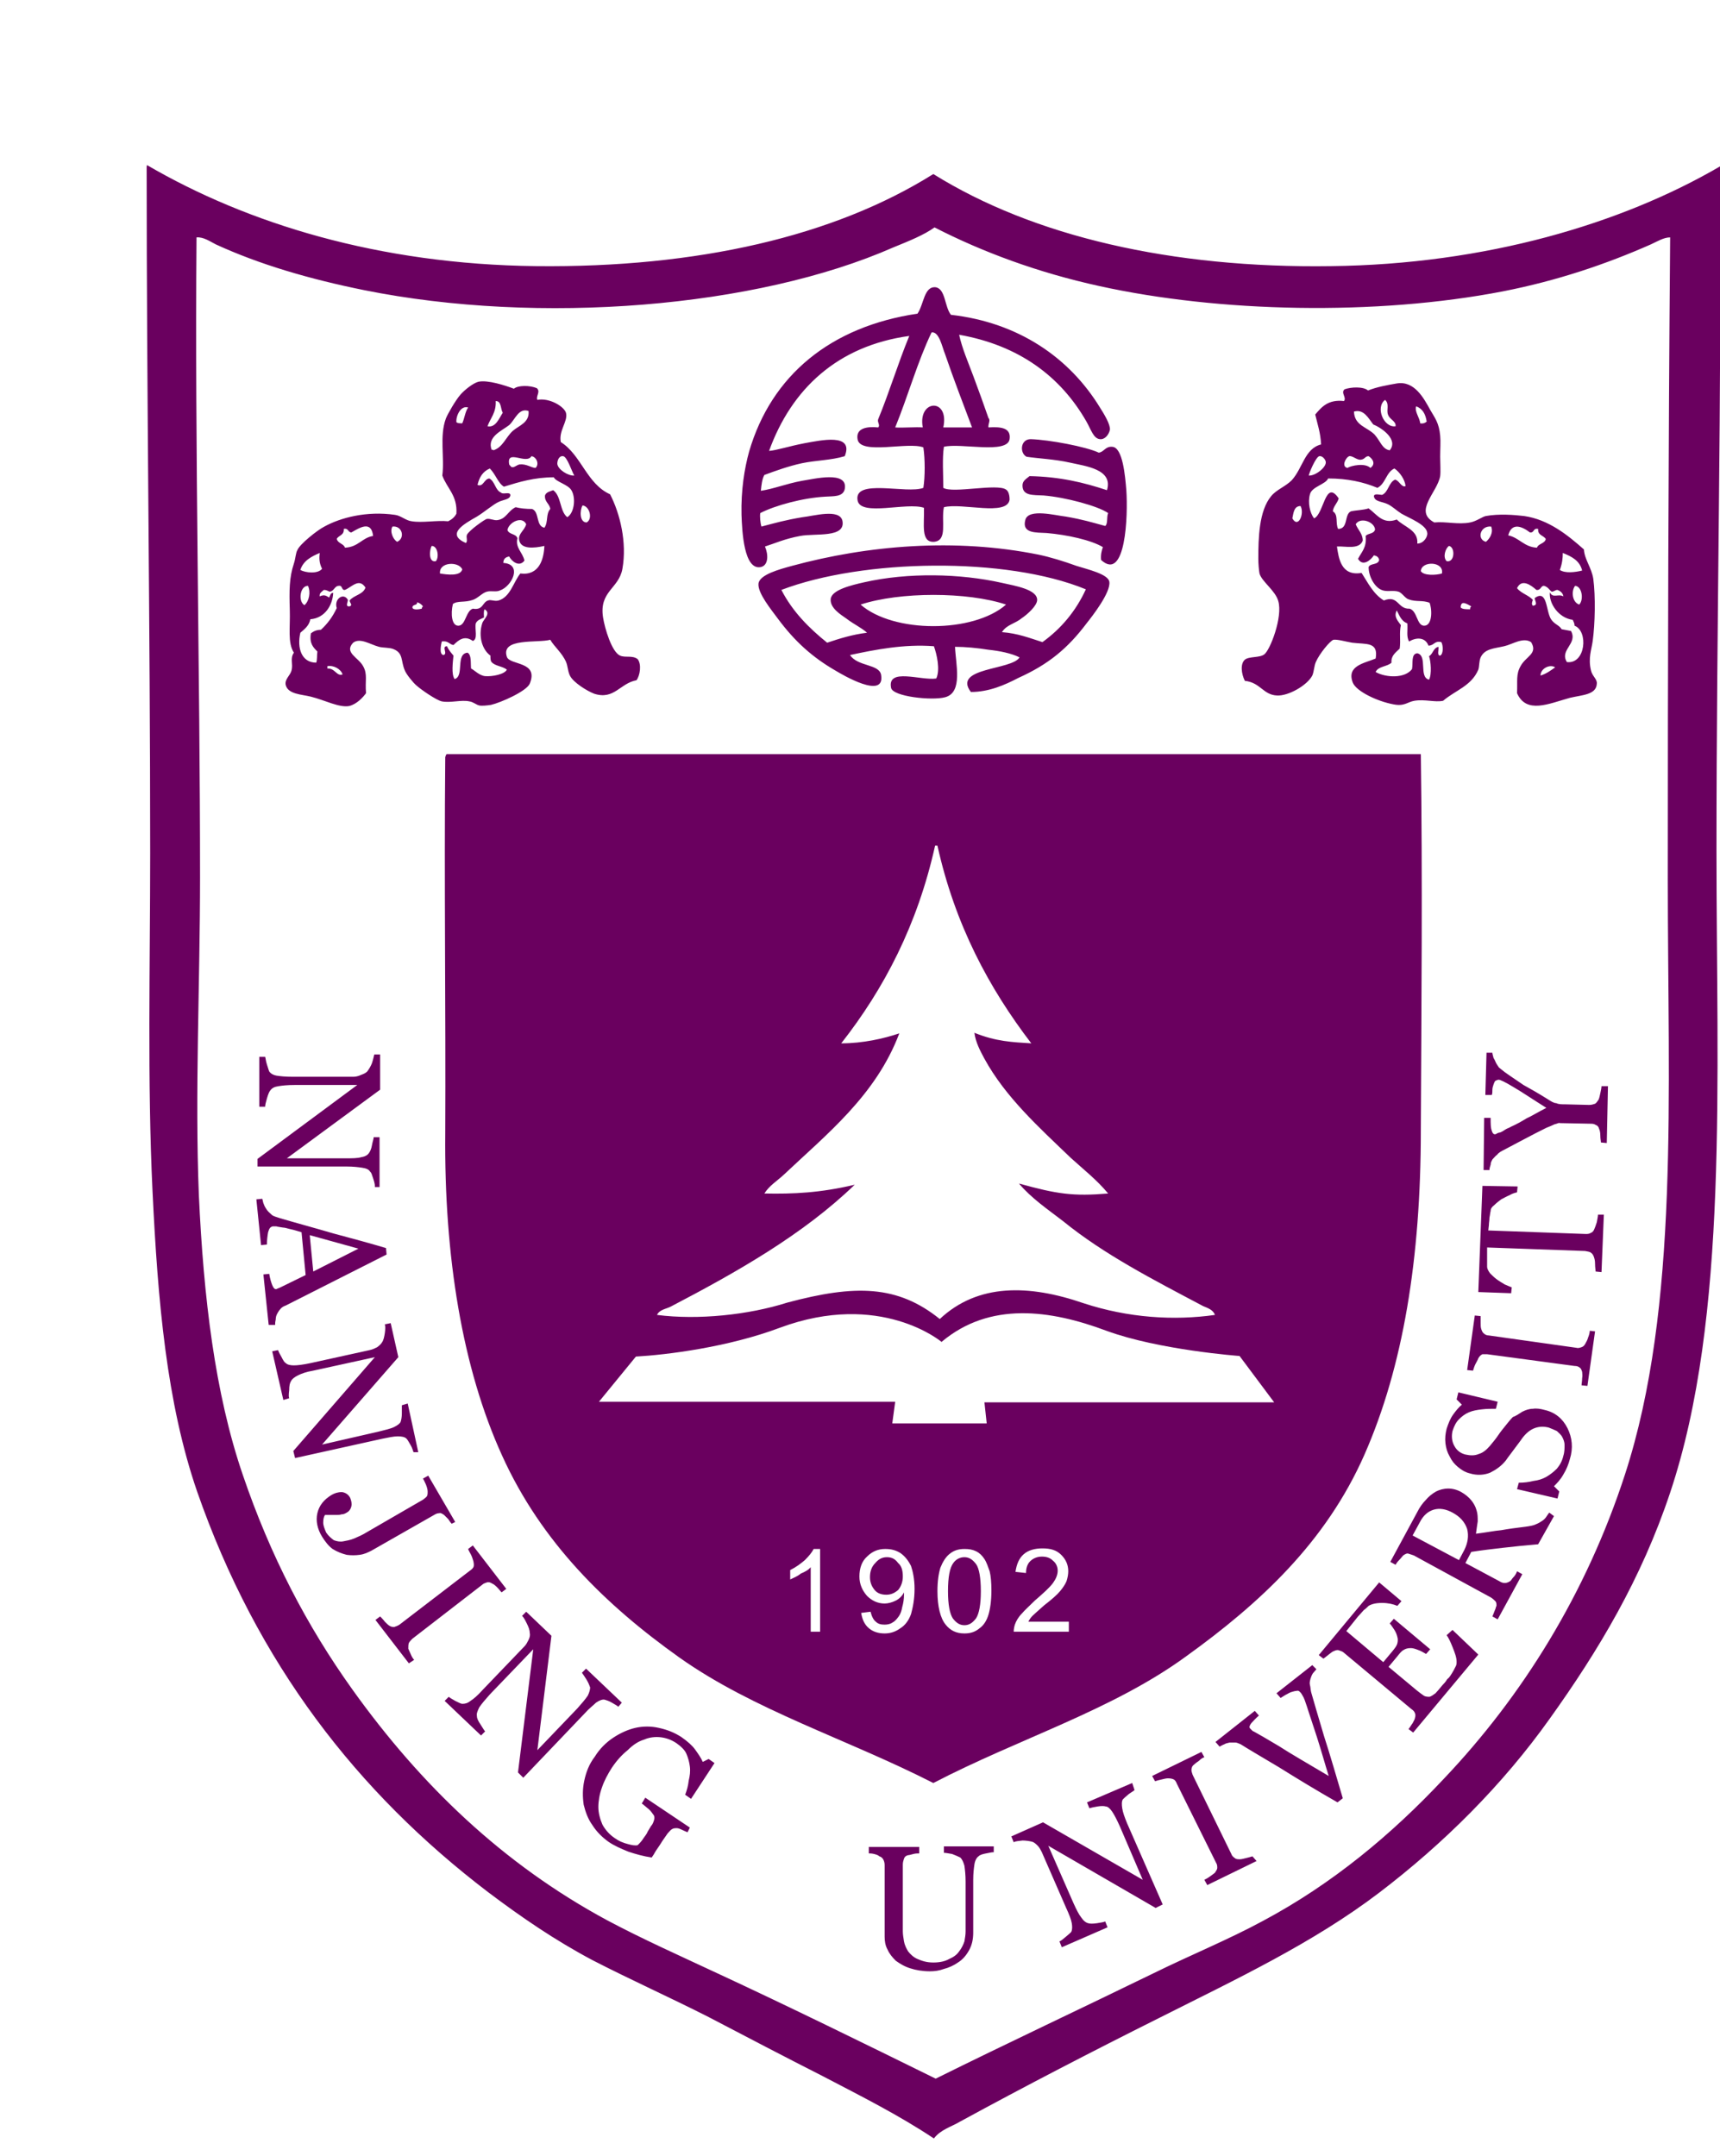 <svg xmlns="http://www.w3.org/2000/svg" version="1" x="0" y="0" width="268.2" height="336.2" viewBox="-25 -25 293.2 361.2" enable-background="new 0 0 268.223 336.246" xml:space="preserve"><path fill-rule="evenodd" clip-rule="evenodd" fill="#6A005F" d="M0.1 0C17.1 9.9 39.5 16.9 66.4 17.2c27.5 0.3 50.8-5.1 67.7-15.7 17 10.6 40.6 16.1 67.8 15.7 26.3-0.3 49.5-7.2 66.3-17 0.3 39.5-0.6 77.2-0.6 116.6 0 39.1 2.1 79.6-7.9 109.5 -4.9 14.7-12.2 26.9-20.5 38.5 -8.1 11.4-18.2 21.4-29.1 29.7 -11.3 8.6-24.3 14.7-37.6 21.4 -11.4 5.7-22.8 11.6-33.8 17.6 -1.5 0.9-3.4 1.4-4.5 2.9 -6-4-12.4-7.2-18.9-10.6 -6.5-3.3-13-6.7-19.5-10.1 -6.7-3.4-13.4-6.4-19.8-9.7 -6.4-3.4-12.1-7.3-17.8-11.6 -22.3-17-39.4-39-49.6-68.3 -5.2-15.1-6.7-32.4-7.6-51.2C0.1 156.2 0.6 136.5 0.6 117.3c0-39.1-0.6-77.5-0.6-116.9C0 0.2 0 0 0.1 0zM127.3 14c-23.4 10.3-60.3 13.3-90.2 7.3 -9.4-1.9-17.9-4.4-25.3-7.8 -1-0.5-2.1-1.3-3.3-1.2 -0.3 36.4 0.6 74.1 0.6 109.1 0 18.2-0.9 36.8-0.2 54.2 0.8 17.3 2.7 33.7 7.5 47.7 4.7 13.8 10.9 25.7 18.7 36.6 11.6 16.2 25.6 29.7 43.4 39.3 6 3.2 12.3 6 18.7 9 12.5 5.8 24.9 11.9 37.3 18 12.3-6.1 24.9-12 37.2-18 6.3-3.1 12.7-5.7 18.6-8.9 11.8-6.3 21.9-14.7 30.8-24.2 13.4-14.1 24.3-31.6 30.9-51.9 9.3-28.6 7.3-64.8 7.3-101.4 0-36.9 0.1-73.2 0.4-109.5 -1.1 0-2.2 0.7-3.3 1.2 -7.7 3.4-16 6.2-25.2 8 -21.7 4.2-48.4 3.6-68.8-0.9 -10.5-2.3-19.9-5.8-28.1-10C132.5 11.9 130 12.9 127.3 14zM137.1 25.5c11.5 1.3 20.2 7.3 25.4 15.8 0.7 1.1 1.8 2.9 1.7 3.8 -0.2 0.9-0.9 1.7-1.7 1.6 -1.1-0.1-1.5-1.6-2.3-3 -4.4-7.7-11.5-13-21.7-14.8 0.5 2.3 1.5 4.6 2.4 7 0.9 2.4 1.8 4.9 2.6 7.2 0.4 0.4-0.1 1 0 1.6 1.8-0.1 3.9-0.1 3.6 2 -0.4 2.6-8.3 0.6-11.2 1.3 -0.3 2-0.1 4.7-0.1 7 1.6 1 9.2-0.8 10.7 0.3 0.5 0.3 0.6 1.2 0.6 1.7 -0.4 2.9-8.1 0.5-11.2 1.3 -0.5 2.4 0.7 5.7-1.7 5.9 -2.3 0.1-1.6-3-1.7-5.8 -2.9-1-10.7 1.5-11.3-1.2 -0.8-3.9 8.4-1.1 11.2-2.2 0.3-1.9 0.3-4.9 0-6.9 -2.6-1-10.6 1.3-11.2-1.3 -0.4-2 1.6-2.3 3.5-2.1 0.4-0.4-0.2-0.9 0-1.4 1.9-4.6 3.4-9.6 5.3-14.2 -12.3 1.7-20.1 9.1-23.9 19.6 1.3-0.1 3.4-0.8 6-1.3 2.8-0.5 8.5-1.8 6.9 2.2 -2.3 0.7-4.9 0.7-7.3 1.2 -2.3 0.5-4.5 1.3-6.4 2 -0.4 0.7-0.5 1.7-0.6 2.7 2.1-0.3 4.3-1.2 7-1.7 2-0.3 7.9-1.8 7.3 1.4 -0.3 1.4-2 1.2-3.3 1.3 -3.8 0.2-8.6 1.5-11.1 2.8 -0.1 0.5 0 1.7 0.2 2.3 2.3-0.6 4-1.1 7-1.6 1.9-0.2 6.3-1.5 6.8 0.6 0.6 3-4.6 2.1-7.2 2.6 -2.7 0.5-4.4 1.3-6 1.8 0.6 1.4 0.6 3.2-0.7 3.5 -2.9 0.6-3.2-6.1-3.3-8.9 -0.1-4.2 0.5-7.9 1.3-10.8 3.8-13 13.9-21.3 28.7-23.5 1.1-1.6 1.1-4.7 3.1-4.5C136.2 21.1 136 24.1 137.1 25.5zM136.1 32.2c-0.5-1.2-1-3.9-2.3-3.7 -2.4 5-4 10.8-6.2 16.2 1.2 0.1 3.5-0.1 4.7 0 -0.9-4.8 4.6-5.1 3.5 0 1.2 0 3.6 0 4.9 0C139.3 41 137.5 36.3 136.1 32.2zM66.5 38c0.7 0.6-0.2 1.4 0.1 2 2.1-0.4 4.7 1.2 4.9 2.3 0.3 1.4-1.3 3-0.9 4.9 3.5 2.2 4.4 7.1 8.4 8.9 1.7 3.3 2.9 8.2 2.1 12.7 -0.6 3.4-4 3.8-3.3 8.3 0.3 1.9 1.5 5.9 2.9 6.5 0.9 0.4 2.1-0.1 3 0.6 0.7 0.9 0.4 2.8-0.2 3.6 -2.8 0.5-3.8 3.4-7.2 2.3 -1.3-0.5-3.5-1.9-4.1-3 -0.4-0.7-0.4-1.7-0.7-2.4 -0.7-1.6-2-2.6-2.7-3.8 -2.1 0.6-8.5-0.4-7.4 2.9 0.5 1.5 5.5 0.7 3.9 4.6 -0.6 1.3-4.9 3.2-6.6 3.6 -0.6 0.1-1.6 0.2-2 0.1 -0.5-0.1-1-0.6-1.7-0.7 -1.4-0.3-3.2 0.3-4.7 0 -0.9-0.2-3.4-1.9-4.3-2.7 -0.6-0.5-1.8-2-2-2.6 -0.7-1.6-0.2-2.9-1.9-3.6 -0.7-0.3-1.7-0.2-2.5-0.4 -1.5-0.4-3.2-1.6-4.4-0.7 -1.6 1.7 0.9 2.5 1.7 4 0.8 1.4 0.3 2.5 0.5 4.6 -0.5 0.7-1.6 1.9-2.9 2.2 -1.7 0.3-4.1-1-6.5-1.6 -1.6-0.4-3.9-0.4-4.3-2 -0.2-1 0.8-1.6 1-2.5 0.3-1.1-0.3-2 0.4-3 -1.1-1.7-0.6-4.3-0.7-7.3 -0.1-3.3-0.1-5.5 0.7-7.9 0.3-0.9 0.3-1.8 0.6-2.3 0.4-1 3.4-3.4 4.6-4 2.7-1.5 7.2-2.7 12-2 1 0.1 1.9 1 2.9 1.1 1.8 0.3 4.3-0.2 6.2 0 0.6-0.3 1.1-0.7 1.4-1.3 0.2-3.1-1.6-4.3-2.4-6.5 0.4-3.1-0.5-6.7 0.6-9.7 0.3-0.8 1.7-3.2 2.5-4.1 0.7-0.8 2.2-2 3.1-2.2 1.6-0.3 4.4 0.6 6 1.2C63.3 37.5 65.3 37.5 66.5 38zM58.1 44.5c1.4 0.3 2-1.4 2.6-2.3 -0.4-0.7-0.2-2-1.2-2C59.6 42.2 58.6 43.1 58.1 44.5zM52.8 43.8c0.2 0.2 0.6 0.2 1 0.2 0.4-0.9 0.5-2 1-2.7C53.5 40.9 52.7 42.8 52.8 43.8zM61.8 44.3C60.5 45.3 58 46.3 58.8 48.5c0.1 0 0.3 0 0.3 0.1 1.6-0.5 2.1-2.2 3.3-3.3 1-0.9 2.9-1.4 2.7-3.4C63.4 41.3 62.8 43.4 61.8 44.3zM61.8 51c0 0.1 0.3 0.3 0.3 0.4 0.5 0.3 0.9-0.3 1.5-0.4 1.2-0.1 2 0.6 2.7 0.6 0.7-0.7 0.1-1.9-0.7-2C64.7 51.1 61.3 48.3 61.8 51zM71 49.6c-0.7-0.1-1 0.7-1 1.3 0.1 1 1.9 2.1 2.9 2C72.5 52.3 71.7 49.7 71 49.6zM58.5 51.7c-1.2 0.5-1.8 1.5-2.1 2.8 1 0.4 1.1-1 2-1.1 1 0.5 1 2 2 2.4 0.3 0.4 1.5-0.2 1.6 0.4 0 0.8-1.2 0.8-2 1.2 -0.9 0.4-2.4 1.7-3.7 2.5 -2.3 1.3-5.3 3-1.9 4.5 0.4-0.3 0-1 0.2-1.4 0.3-0.7 3.1-2.7 3.4-2.7 0.6-0.1 1.2 0.3 1.8 0.2 1.5-0.2 1.8-1.6 3.1-2.2 0.8 0.2 1.7 0.3 2.8 0.3 1.3 0.5 0.6 2.9 2.1 3.2 0.7-1 0.2-2.3 1-3.2 -0.1-0.9-1-1.2-0.9-2.3 0.2-0.6 0.9-0.7 1.4-0.9 1.4 1 1.1 3.6 2.4 4.6 1.2-0.7 1.5-3.3 0.7-4.6 -0.6-1-2.6-1.4-3-2.2 -3.3 0-5.9 0.8-8.5 1.6C59.9 54.2 59.5 52.7 58.5 51.7zM75 60.9c1.1-0.6 0.5-2.8-0.7-2.9C73.8 58.9 73.8 60.9 75 60.9zM61.5 62.2c0.3 0.8 1.5 0.6 1.7 1.4 -0.4 1.6 0.9 2.4 1.2 3.8 -0.9 1.2-2.2 0.1-2.6-0.7 -0.6 0.1-1 0.4-1 1.1 3.3 0.2 1.5 4-0.6 4.7 -0.6 0.3-1.5 0-2.2 0.2 -0.8 0.2-1.5 1.1-2.4 1.4 -1.4 0.5-2.6 0.1-3.4 0.7 -0.4 1.7-0.2 3.8 1 3.7 1.2-0.1 1.2-2.5 2.4-2.9 1.8 0.3 1.6-1.1 2.6-1.4 0.5-0.2 1.1 0.2 1.8 0 2-0.6 2.5-3.1 3.7-4.6 3.2 0.4 4-2.4 4.1-4.7 -1.8 0.4-4 0.6-4.3-1 -0.2-1.1 0.9-1.6 1.2-2.7C64 59.7 61.7 60.9 61.5 62.2zM34.9 62.6c-0.6 0-0.5-0.8-1.3-0.6 0.1 1.1-0.9 1.1-1.2 1.7 0.2 0.8 1.2 0.8 1.4 1.5 2.3-0.1 2.9-1.7 4.8-2C38.3 60.5 36.3 61.8 34.9 62.6zM41.9 61.6c-0.5 0.8 0.1 2.2 0.8 2.6C44.1 63.6 43.6 61.4 41.9 61.6zM49.3 67.5c0.6-0.7 0.3-2.6-0.7-2.6C48.2 65.5 48 67.8 49.3 67.5zM26.2 69c0.9 0.5 3 0.7 3.7-0.2 -0.5-1-0.5-1.8-0.4-2.7C28.1 66.7 26.7 67.4 26.2 69zM50 69.6c1.2 0.2 3.5 0.5 3.8-0.7C53.2 67.5 49.8 67.6 50 69.6zM33.8 72.4c-0.6 0.1-0.4-0.8-1-0.7 -0.8 0-0.8 0.9-1.6 1 -0.3-0.1-0.5-0.3-1-0.3 -0.3 0.3-0.8 0.5-0.7 1.1 0.7-0.3 1-0.2 1.6 0.2 0.2-0.3 0.2-0.8 0.7-0.8 -0.1 2.1-1.4 4.3-3.9 4.5 -0.2 1.1-1 1.7-1.7 2.3 -0.6 2.6 0.2 5.1 2.7 5.1 0.2-0.5 0.1-1.2 0.2-1.9 -0.7-0.7-1.4-1.4-1.1-3.1 0.4-0.3 0.9-0.6 1.7-0.6 1.1-1 2-2.2 2.7-3.7 -0.5-1.6 1.2-2.7 1.9-1.4 0 0.4-0.5 1.2 0.3 1.1 0.6-0.2 0-0.6 0-1 0.7-0.9 2.3-1 2.7-2.2C36.2 70.3 35 71.9 33.8 72.4zM26.9 75c0.8-0.7 1.1-2.2 0.6-3.3C26.1 71.7 25.8 74.4 26.9 75zM45.3 75.4c0.1 0.5 1.2 0.3 1.6 0.2 0-0.2 0.1-0.3 0.2-0.4 -0.2-0.3-0.6-0.6-1-0.7C46.2 75.1 45.3 74.8 45.3 75.4zM57.5 77.1c-0.6 0.3-1.1 0.4-1.4 1 -0.2 1 0.4 2.7-0.5 3 -1.4-1-2.4-0.2-3.3 0.7 -0.7-0.1-0.9-0.8-2-0.6 -0.1 0.5-0.5 2.2 0.3 2.3 0.8-0.2-0.4-1.5 0.6-1.5 0.3 0.7 0.7 1.1 1.1 1.6 -0.1 1.1-0.4 3.2 0.2 4 1.7-0.5 0.1-4.3 2.2-4.5 0.7 0.4 0.5 1.7 0.6 2.7 0.6 0.3 1.4 1.2 2.4 1.3 1.2 0.1 3.3-0.3 3.7-1.1 -0.7-0.6-2-0.6-2.6-1.3 -0.2-0.2-0.2-0.7-0.2-1.1 -1.4-1-2.1-3.3-1.4-5.5 0.2-0.7 1.6-1.7 0.4-2.4C57.4 76.1 57.5 76.7 57.5 77.1zM30.8 85.4c0 0.1 0 0.3 0 0.4 1.3-0.1 1.6 1.4 2.6 1C33.1 85.9 31.9 85.2 30.8 85.4zM236 81.3c-1.4-0.9-3.2 0.4-4.6 0.7 -1.7 0.4-3.3 0.4-4 1.9 -0.3 0.7-0.2 1.5-0.4 2.1 -1.2 2.8-3.9 3.5-6 5.3 -1.4 0.3-3.1-0.3-4.9 0 -1.2 0.2-1.7 1-3.6 0.6 -2.7-0.5-6.3-2.2-6.9-3.7 -1.1-2.9 2-3.3 3.9-4.1 0.5-2.9-1.6-2.4-4-2.7 -1.2-0.2-2.5-0.6-3.2-0.5 -0.6 0.2-2.4 2.4-3 3.8 -0.3 0.7-0.3 1.6-0.6 2.3 -0.9 1.7-4.1 3.5-6 3.4 -2.4-0.1-2.8-2.2-5.5-2.5 -0.6-1.2-0.8-2.9 0-3.6 0.7-0.6 2.5-0.3 3.3-0.9 1-0.7 3.2-6.4 2.4-9.1 -0.5-1.8-2.8-3.3-3.2-4.7 -0.1-0.5-0.2-1.7-0.2-2.5 0-3.5 0.1-8.2 2.2-10.7 0.9-1.1 2.4-1.6 3.5-2.7 1.9-2.1 2.2-5.4 5-6.1 -0.1-2-0.6-3.4-1-5.1 1.1-1.3 2.2-2.6 4.9-2.3 0.5-0.6-0.6-1.4 0.1-2 1.1-0.4 3.2-0.5 4 0.2 1.5-0.6 3.2-0.9 4.9-1.2 3-0.5 4.6 2.5 5.7 4.5 0.8 1.4 1.5 2.2 1.7 4.4 0.1 1 0 2.3 0 3.6 0 1.1 0.1 2.5 0 3.3 -0.5 2.8-4.6 6-1 7.9 1.9-0.2 4.1 0.4 6.1 0 1.1-0.2 2.1-1 2.7-1.1 2.2-0.4 4.8-0.2 6.5 0 4.2 0.6 7.5 3.3 10.2 5.7 0.1 1.7 1.3 3.1 1.6 5 0.4 3 0.3 7.7-0.1 10.6 -0.2 1.5-0.8 2.9-0.3 5 0.2 1 1.1 1.5 1 2.3 -0.1 1.9-2.5 1.9-4.6 2.4 -3.6 1-7.4 2.8-9-0.8 0.1-2.1-0.2-3.2 0.6-4.6C235.1 83.7 237.2 83.3 236 81.3zM212.9 44.5c0.1-0.9-1-1.1-1.3-2 -0.3-0.8 0.3-1.8-0.5-2.5C209.4 41.3 210.9 44.8 212.9 44.5zM217.1 44c0.5 0.1 0.9-0.1 1.1-0.3 -0.2-1.3-0.7-2.2-1.8-2.6C216.1 42 217 43 217.1 44zM205.8 42c0.1 2.4 2.2 2.6 3.5 3.9 1 1.1 1.3 2.5 2.6 2.7 1.5-1.8-1.3-3.8-2.8-4.4C208.3 43.2 207.5 41.5 205.8 42zM201 50.6c0-0.3-0.5-1.1-1.1-1 -0.6 0.1-1.8 3-1.8 3.3C199.2 53 201.1 51.5 201 50.6zM207 50.2c-0.7 0.1-1.4-0.7-2-0.6 -0.6 0.2-1.4 1.8-0.3 2 0.6-0.4 3-0.9 3.9 0 0.9-0.6 0.5-1.5-0.3-2C207.7 49.6 207.7 50.1 207 50.2zM212.7 51.7c-1.4 0.6-1.5 2.6-2.9 3.3 -2.4-1-5.1-1.6-8.4-1.6 -0.4 1-2.8 1.4-3.1 2.7 -0.4 1.4 0 3.2 0.7 4.1 1.7-0.7 1.9-6.8 4.2-3.4 -0.2 0.8-0.9 1.3-1 2.2 1 0.6 0.4 2 0.9 3 1.8 0 1-2.5 2.2-3 0.9-0.2 2.1-0.2 3-0.5 1.4 1 2.4 2.8 4.8 1.9 1.3 1.3 3.7 1.8 3.5 4.1 1.1 0 1.8-1.2 1.7-1.8 -0.1-1.4-3-2.5-4.4-3.3 -0.8-0.5-1.5-1.2-2.3-1.6 -1-0.5-2.3-0.4-2.4-1.4 0.1-0.5 1-0.2 1.4-0.2 1.1-0.5 1.1-2.1 2.2-2.6 0.7 0.1 1.1 1.4 1.8 1.1C214.5 53.6 213.6 52.3 212.7 51.7zM195.3 60.2c1 1.8 2.1-0.8 1.4-2.1C195.6 58.1 195.5 59.2 195.3 60.2zM206.1 61.2c0.4 1 1.2 1.6 1.2 2.8 -0.6 1.6-3 0.9-4.4 1 0.3 2 0.7 5.1 4.2 4.5 1.1 1.7 2 3.6 3.8 4.7 2.5-1 2.3 1.5 4.4 1.4 1.3 0.4 1.2 2.8 2.4 2.9 1.4 0.1 1.5-2.5 1-3.9 -1.2-0.5-2.3-0.1-3.6-0.6 -0.6-0.2-1.1-1.1-1.7-1.3 -1-0.3-2 0.1-2.9-0.3 -1.2-0.5-2.2-2.3-2.2-3.9 0.3-0.7 1.6-0.3 1.8-1.2 -0.1-0.5-0.4-0.7-0.9-0.8 -0.5 0.8-1.9 2-2.7 0.6 0.6-1.2 1.5-1.9 1.3-3.9 0.4-0.5 1.4-0.3 1.6-1.1C209.3 60.8 206.9 59.9 206.1 61.2zM232.1 63.1c1.9 0.4 2.7 2 4.9 2.1 0.2-0.7 1.4-0.7 1.5-1.5 -0.4-0.6-1.4-0.6-1.3-1.7 -0.9-0.2-0.6 0.7-1.4 0.6C234.5 61.6 232.7 60.8 232.1 63.1zM228.3 64.2c0.6-0.5 1.3-1.5 0.9-2.6C227.3 61.4 226.7 63.8 228.3 64.2zM222 64.9c-0.6 0.4-1.1 1.9-0.4 2.6C223 67.8 223.1 65.1 222 64.9zM240.9 69c0.9 0.6 2.6 0.4 3.8 0.1 -0.4-1.7-1.8-2.4-3.3-3C241.4 67 241.3 67.9 240.9 69zM217.2 69.2c0.5 0.8 2.6 0.7 3.6 0.4C221.2 67.5 217.3 67.4 217.2 69.2zM233.6 72.1c0.7 0.9 2 1.2 2.7 2 -0.1 0.3-0.3 0.7 0 1 0.9-0.1 0.4-0.7 0.3-1.3 2.2-1.6 1.9 2.2 2.8 3.6 0.6 0.9 1.4 1 1.8 1.7 0.5 0.1 1.1 0.2 1.6 0.3 1.2 2.2-2 3.2-0.7 5.3 3.2 0.4 3.7-5.3 1.3-6.2 0-0.5-0.2-0.7-0.3-1 -2.4-0.3-4.1-2.8-3.9-4.7 0.5 1.1 1.4 0.2 2.3 0.7 -0.1-0.6-0.5-0.9-1-1.1 -0.4 0-0.6 0.3-1 0.3 -0.4-0.3-0.6-0.8-1.3-1 -0.6 0-0.5 0.8-1.3 0.7C236 71.6 234.4 70.4 233.6 72.1zM244.2 74.9c0.8-0.8 0.5-3.1-0.7-3.2C242.8 72.6 243 74.5 244.2 74.9zM224 75.4c0.3 0.3 0.9 0.3 1.6 0.3 0-0.2 0-0.3 0.2-0.5C225.2 74.9 224 74 224 75.4zM213.8 78.4c-0.3 1.4 0 2.5-0.2 4 -0.7 0.7-1.5 1.2-1.4 2.4 -0.7 0.7-2.3 0.6-2.7 1.6 1.8 1 5 1.1 6.2-0.5 0.2-1-0.2-2.6 0.9-2.7 1.8 0.4 0.2 4.1 2 4.5 0.5-0.9 0.3-3.2 0-4 0.7-0.4 0.7-1.4 1.6-1.6 0.1 0.5-0.3 1.5 0.3 1.5 0.6-0.3 0.5-1.8 0.2-2.3 -1.2-0.3-1.2 0.6-2.2 0.6 -0.5-1.4-2-1.5-3.3-0.7 -0.5-0.9-0.2-1.8-0.3-3.1 -1.1-0.4-1.4-1.5-1.8-2.2C212.5 77 213.4 77.8 213.8 78.4zM237.6 87c1-0.3 1.8-0.9 2.5-1.4C239.2 85 237.6 85.8 237.6 87zM162.3 49c0.9-0.1 1.1-1.1 2.3-1 1.8 0.1 2.2 5 2.4 7.4 0.3 4.3-0.1 15.7-4.3 11.9 -0.1-0.9 0.1-1.6 0.3-2.2 -2-1.2-6.1-2.1-9.6-2.4 -1.8-0.1-4.3 0.1-3.6-2.3 0.6-1.9 5.1-0.7 6.9-0.5 2.9 0.5 4.5 1 6.7 1.6 0.5-0.4 0.2-1.5 0.5-2.2 -1.7-1.2-7.3-2.7-11-3 -1.8-0.1-3.6 0.1-3.6-1.7 0-0.8 0.6-1.1 1.2-1.6 5.2 0.1 9.3 1.1 13.2 2.4 1.1-3.6-3.7-4.1-6.3-4.7 -2.7-0.6-5.4-0.7-7.4-1 -1.2-0.6-1.1-3 0.7-3C153.9 46.8 160.2 48 162.3 49zM140.5 89.8c-3.2-4.2 7-3.7 8.3-5.9 -1.4-0.7-3.4-1.1-5.3-1.3 -1.9-0.3-3.9-0.5-5.7-0.5 0.1 2.9 1.4 7.8-1.7 8.6 -2.2 0.6-8.9-0.1-9.2-1.6 -0.7-3.5 5.1-1.2 7.7-1.6 0.7-1.5 0.1-4.1-0.4-5.5 -5.1-0.4-10.1 0.6-14.3 1.5 1.3 2 5 1.5 5.3 3.4 0.7 4.3-6.7-0.1-7.7-0.7 -4-2.3-7-5-9.9-8.9 -1.1-1.5-3.5-4.4-3.3-6 0.2-1.5 3.5-2.4 5.7-3 12.9-3.5 27.8-4.8 42.1-1.9 1.9 0.4 4.2 1.1 6.4 1.9 1.9 0.6 5.4 1.4 5.6 2.7 0.3 1.8-3 6-3.8 7 -3.3 4.4-6.6 7.1-11.7 9.4C146.3 88.6 143.6 89.8 140.5 89.8zM108.2 72.4c1.9 3.7 4.7 6.5 7.8 9 2.1-0.7 4.3-1.4 6.8-1.7 -1-0.9-2.2-1.4-3.5-2.4 -1-0.7-2.8-1.8-2.7-3.3 0.1-1.6 3.5-2.4 5.7-2.9 7.5-1.7 16.4-1.5 23.5 0.1 2.2 0.5 6 1.1 6 2.9 0 1-1.7 2.5-2.6 3.1 -1.2 1-2.6 1.1-3.4 2.4 2.7 0.2 4.7 1 6.9 1.7 3.2-2.3 5.7-5.3 7.4-9C146.5 66.7 122.1 67.1 108.2 72.4zM121.7 74.9c5.6 4.9 19.2 4.9 24.8 0C139.9 72.7 128.4 72.7 121.7 74.9zM38.9 174c0-0.3-0.1-0.7-0.3-1.3 -0.2-0.6-0.3-1-0.5-1.1 -0.2-0.4-0.7-0.6-1.4-0.7 -0.7-0.1-1.5-0.2-2.6-0.2H18.9v-1.3l17-12.6H25.2c-1.2 0-2.1 0.1-2.7 0.2 -0.7 0.1-1.1 0.3-1.4 0.7 -0.2 0.2-0.4 0.7-0.6 1.4 -0.2 0.7-0.3 1.1-0.3 1.4h-1v-8.5h1c0.1 0.3 0.1 0.7 0.3 1.3 0.2 0.6 0.3 1 0.4 1.2 0.3 0.4 0.7 0.6 1.2 0.7 0.6 0.1 1.5 0.2 2.9 0.2h10.2c0.4 0 0.9-0.1 1.3-0.3 0.5-0.2 0.8-0.3 1.1-0.6 0.3-0.4 0.6-0.9 0.8-1.4 0.2-0.6 0.3-1.1 0.4-1.5h1v6l-15.9 11.7h9.9c1.2 0 2.2 0 2.8-0.2 0.7-0.1 1.1-0.4 1.3-0.7 0.2-0.3 0.4-0.7 0.5-1.3s0.3-1.1 0.3-1.4h1v8.5H38.9zM20.8 197.7l-0.9-8.6 1-0.1c0.1 0.7 0.3 1.4 0.5 1.9 0.2 0.5 0.4 0.7 0.6 0.7 0.1 0 0.2 0 0.3-0.1 0.1 0 0.2-0.1 0.3-0.1l4.5-2.2 -0.7-7.3c-0.7-0.2-1.3-0.4-1.8-0.5 -0.5-0.1-1-0.3-1.4-0.3 -0.5-0.1-0.8-0.1-1.1-0.2 -0.3 0-0.5 0-0.6 0 -0.4 0.1-0.6 0.3-0.8 1 -0.1 0.6-0.2 1.3-0.2 2.1l-1 0.1 -0.8-7.8 1-0.1c0.1 0.2 0.1 0.6 0.3 1 0.1 0.3 0.3 0.6 0.5 0.9 0.3 0.4 0.6 0.6 0.9 0.9 0.3 0.2 0.7 0.3 1.3 0.5 2.7 0.8 5.7 1.6 9.1 2.6 3.4 0.9 6.3 1.7 9 2.5l0.1 1.1 -17.2 8.7c-0.3 0.1-0.7 0.3-0.9 0.6 -0.2 0.2-0.4 0.5-0.6 0.9 -0.1 0.2-0.2 0.5-0.2 0.9 -0.1 0.4-0.1 0.7-0.1 0.9L20.8 197.7zM28.4 188.6l7.7-3.9 -8.3-2.3L28.4 188.6zM45.5 219.4c-0.1-0.2-0.2-0.7-0.5-1.2 -0.3-0.5-0.5-0.9-0.7-1.1 -0.3-0.3-0.8-0.4-1.5-0.4 -0.7 0-1.6 0.2-2.6 0.4l-14.9 3.3 -0.3-1.2 13.9-16 -10.5 2.3c-1.2 0.2-2 0.5-2.6 0.8 -0.6 0.3-1 0.6-1.2 1 -0.2 0.3-0.3 0.8-0.3 1.5 -0.1 0.8-0.1 1.2 0 1.4l-1 0.3 -1.9-8.3 1-0.2c0.1 0.3 0.3 0.7 0.6 1.2 0.3 0.6 0.5 0.9 0.7 1 0.3 0.3 0.8 0.4 1.4 0.4 0.6 0 1.5-0.1 2.9-0.4l10-2.2c0.5-0.1 0.9-0.3 1.3-0.5 0.4-0.3 0.7-0.6 0.8-0.8 0.3-0.4 0.4-1 0.5-1.6 0.1-0.7 0.1-1.2 0-1.5l1-0.2 1.3 5.8 -13 14.9 9.6-2.2c1.2-0.3 2.1-0.5 2.7-0.8 0.6-0.3 1-0.6 1.1-0.9 0.1-0.3 0.2-0.8 0.2-1.4 0-0.6 0-1.1 0-1.4l1-0.3 1.8 8.3L45.5 219.4zM52 231.6c-0.2-0.2-0.4-0.5-0.6-0.8 -0.3-0.3-0.5-0.5-0.7-0.7 -0.3-0.2-0.6-0.4-0.8-0.3 -0.3 0-0.6 0.1-0.9 0.3l-10.7 6.1c-0.6 0.3-1.2 0.6-2 0.7 -0.7 0.1-1.5 0.1-2.2 0 -0.8-0.2-1.6-0.5-2.4-1 -0.7-0.5-1.3-1.3-1.8-2.1 -0.8-1.3-1.1-2.7-0.8-4 0.3-1.3 1.1-2.3 2.4-3.1 0.5-0.3 1.1-0.5 1.8-0.5 0.6 0.1 1.1 0.4 1.4 1 0.2 0.5 0.3 1 0.2 1.4 -0.1 0.5-0.4 0.9-0.8 1.1 -0.3 0.2-0.6 0.3-0.9 0.3 -0.3 0.1-0.6 0.1-0.9 0.1 -0.3 0-0.6 0-1 0 -0.3 0-0.7 0-0.9 0 -0.2 0.3-0.3 0.7-0.3 1.3 0 0.5 0.2 1 0.5 1.7 0.4 0.6 0.9 1 1.3 1.3 0.5 0.2 1.1 0.3 1.6 0.2 0.5-0.1 1.2-0.2 1.9-0.5 0.7-0.3 1.4-0.6 2.2-1.1l9.5-5.5c0.3-0.2 0.5-0.4 0.6-0.5 0.2-0.2 0.2-0.5 0.2-0.9 0-0.3-0.1-0.7-0.3-1.2 -0.2-0.4-0.3-0.7-0.5-1l0.9-0.5 4.6 7.9L52 231.6zM44.7 255.4l-5.7-7.4 0.8-0.6c0.2 0.2 0.5 0.5 0.8 0.9 0.3 0.3 0.6 0.6 0.8 0.7 0.3 0.2 0.6 0.2 0.8 0.2 0.3-0.1 0.6-0.2 0.9-0.4l12-9.2c0.3-0.2 0.5-0.4 0.6-0.6 0.1-0.2 0.1-0.5 0-1 -0.1-0.3-0.2-0.7-0.4-1.1 -0.2-0.4-0.4-0.7-0.5-1l0.8-0.6 5.7 7.4 -0.8 0.6c-0.2-0.2-0.4-0.5-0.7-0.8 -0.3-0.3-0.6-0.6-0.9-0.7 -0.3-0.2-0.6-0.3-0.9-0.2 -0.3 0.1-0.6 0.2-0.8 0.4l-11.9 9.2c-0.2 0.2-0.4 0.4-0.6 0.7 -0.1 0.3-0.1 0.6-0.1 1 0.1 0.2 0.2 0.5 0.4 0.9 0.2 0.5 0.4 0.8 0.6 1L44.7 255.4zM80.4 262.8c-0.2-0.2-0.6-0.4-1.1-0.7 -0.5-0.3-0.9-0.4-1.2-0.5 -0.4-0.1-0.9 0.1-1.5 0.5 -0.5 0.5-1.2 1-1.9 1.8l-10.5 11 -0.9-0.9 2.6-21 -7.4 7.7c-0.8 0.9-1.4 1.6-1.8 2.2 -0.3 0.6-0.5 1.1-0.4 1.5 0 0.4 0.2 0.8 0.6 1.4 0.4 0.6 0.6 1 0.8 1.2l-0.7 0.7 -6.2-5.9 0.7-0.7c0.2 0.2 0.6 0.4 1.1 0.7 0.6 0.3 1 0.5 1.2 0.5 0.5 0 0.9-0.1 1.4-0.5 0.5-0.3 1.2-0.9 2.1-1.9l7.1-7.4c0.3-0.3 0.5-0.7 0.7-1.1 0.2-0.4 0.3-0.8 0.2-1.2 0-0.5-0.2-1-0.5-1.6 -0.3-0.6-0.5-1-0.8-1.3l0.7-0.7 4.3 4.1 -2.4 19.5 6.8-7.1c0.8-0.9 1.4-1.6 1.8-2.2 0.3-0.6 0.4-1.1 0.4-1.4 -0.1-0.3-0.3-0.8-0.6-1.3 -0.3-0.5-0.6-0.9-0.8-1.2l0.7-0.7 6.1 5.8L80.4 262.8zM92.2 284.2c-0.2-0.1-0.5-0.2-0.9-0.4 -0.4-0.2-0.7-0.3-0.9-0.3 -0.4 0-0.6 0-0.9 0.2 -0.2 0.1-0.4 0.4-0.7 0.7l-0.9 1.3c-0.6 1-1.1 1.6-1.3 2 -0.2 0.4-0.4 0.6-0.5 0.8 -1.4-0.2-2.8-0.6-4-1 -1.2-0.5-2.4-1-3.4-1.7 -1.1-0.8-2-1.7-2.7-2.8 -0.8-1.1-1.2-2.3-1.5-3.5 -0.2-1.4-0.2-2.7 0.1-4.1 0.3-1.4 0.8-2.8 1.8-4.1 0.8-1.3 1.9-2.4 3.1-3.2 1.2-0.8 2.5-1.4 3.8-1.7 1.3-0.3 2.7-0.3 4 0 1.4 0.3 2.7 0.8 3.9 1.6 1 0.7 1.8 1.4 2.3 2.1 0.5 0.7 1 1.4 1.3 2.1l1-0.5 1 0.7 -4 6.1 -1-0.7c0.3-0.8 0.5-1.5 0.6-2.4 0.2-0.8 0.3-1.6 0.2-2.4 -0.1-0.8-0.3-1.5-0.6-2.2 -0.3-0.7-1-1.3-1.7-1.8 -0.9-0.6-1.8-0.9-2.7-1 -0.9-0.1-1.9 0-2.8 0.4 -1 0.3-1.9 0.9-2.8 1.8 -1 0.8-1.9 1.8-2.7 3 -0.7 1.1-1.3 2.2-1.7 3.4 -0.4 1.1-0.6 2.3-0.6 3.3 0 1 0.3 2.1 0.7 3 0.5 0.9 1.2 1.7 2.1 2.3 0.7 0.5 1.4 0.8 2.2 1 0.7 0.2 1.3 0.3 1.7 0.2 0.4-0.4 0.7-0.7 1-1.2 0.3-0.4 0.6-0.8 0.7-1.1l0.6-1c0.3-0.3 0.4-0.7 0.5-1 0.1-0.3 0.1-0.7-0.2-1 -0.2-0.3-0.5-0.7-0.9-1 -0.5-0.4-0.8-0.7-1-0.8l0.6-1 7.6 5.1L92.2 284.2zM144.3 287.6c-0.3 0-0.6 0.1-1.2 0.2 -0.5 0.1-1 0.2-1.3 0.5 -0.3 0.2-0.6 0.7-0.7 1.4 -0.1 0.7-0.2 1.5-0.2 2.6v9c0 1.1-0.2 2.1-0.7 3 -0.5 0.9-1.1 1.6-1.9 2.1 -0.7 0.5-1.6 0.9-2.4 1.1 -0.8 0.3-1.6 0.4-2.4 0.4 -1.2 0-2.4-0.2-3.3-0.5 -1-0.3-1.8-0.8-2.5-1.3 -0.6-0.6-1.1-1.2-1.4-1.9 -0.4-0.7-0.5-1.5-0.5-2.2v-12.2c0-0.4-0.1-0.7-0.2-0.9 -0.1-0.2-0.3-0.5-0.7-0.6 -0.2-0.2-0.5-0.3-0.9-0.4 -0.4-0.1-0.7-0.1-0.9-0.1v-1.1h8.6v1.1c-0.3 0-0.6 0-1 0.1 -0.4 0.1-0.7 0.2-0.9 0.2 -0.4 0.1-0.6 0.3-0.7 0.6 -0.1 0.3-0.2 0.6-0.2 1v11.4c0 0.5 0.1 1.1 0.2 1.7 0.1 0.6 0.4 1.2 0.7 1.7 0.4 0.5 0.9 1 1.6 1.3 0.7 0.3 1.5 0.6 2.7 0.6 1.1 0 2-0.2 2.7-0.6 0.7-0.3 1.3-0.7 1.7-1.3 0.4-0.5 0.7-1.1 0.9-1.7 0.1-0.6 0.2-1.1 0.2-1.7v-8.5c0-1.1-0.1-2-0.2-2.7 -0.2-0.7-0.4-1.1-0.7-1.4 -0.4-0.2-0.9-0.4-1.4-0.6 -0.6-0.1-1.1-0.2-1.4-0.2v-1.1h8.5V287.6zM168.4 277c-0.2 0.2-0.6 0.4-1 0.7 -0.5 0.4-0.8 0.7-1 0.9 -0.2 0.3-0.2 0.9-0.1 1.5 0.1 0.7 0.4 1.5 0.8 2.5l6.1 13.9 -1.2 0.6 -18.3-10.6 4.3 9.8c0.5 1.1 0.9 1.9 1.3 2.4 0.4 0.6 0.8 0.9 1.2 1 0.3 0.1 0.8 0.1 1.5 0 0.7-0.1 1.2-0.2 1.4-0.3l0.4 1 -7.8 3.4 -0.4-1c0.3-0.1 0.6-0.4 1.1-0.8 0.5-0.4 0.8-0.7 0.9-0.8 0.2-0.4 0.2-0.9 0.1-1.5 -0.1-0.6-0.4-1.4-1-2.7l-4.1-9.4c-0.2-0.4-0.4-0.8-0.7-1.1 -0.3-0.3-0.6-0.6-1-0.7 -0.4-0.1-1-0.2-1.6-0.2 -0.7 0.1-1.2 0.1-1.5 0.3l-0.4-1 5.4-2.4 17 9.8 -3.9-9.1c-0.5-1.1-0.9-1.9-1.3-2.5 -0.4-0.6-0.8-0.9-1.1-0.9 -0.3-0.1-0.8-0.1-1.4 0 -0.6 0.1-1.1 0.2-1.4 0.3l-0.4-1 7.7-3.3L168.4 277zM189.2 289.1l-8.4 4.1 -0.5-0.9c0.2-0.1 0.6-0.3 1-0.6 0.4-0.3 0.7-0.5 0.8-0.6 0.2-0.3 0.4-0.6 0.4-0.8 0-0.3 0-0.6-0.2-0.9l-6.7-13.5c-0.1-0.3-0.3-0.6-0.5-0.7 -0.2-0.1-0.5-0.2-1-0.2 -0.3 0-0.7 0.1-1.1 0.2 -0.5 0.1-0.8 0.2-1.1 0.3l-0.5-0.9 8.4-4.1 0.5 0.9c-0.3 0.1-0.6 0.3-0.9 0.6 -0.3 0.2-0.7 0.5-0.9 0.7 -0.3 0.2-0.4 0.6-0.4 0.9 0 0.2 0.1 0.5 0.2 0.8l6.6 13.5c0.1 0.3 0.3 0.5 0.6 0.7 0.2 0.2 0.5 0.2 0.9 0.2 0.2 0 0.6-0.1 1-0.2 0.4-0.1 0.8-0.2 1.1-0.3L189.2 289.1zM199.4 256.4c-0.2 0.2-0.4 0.5-0.6 0.7 -0.2 0.3-0.3 0.6-0.4 0.9 -0.1 0.4-0.2 0.7-0.1 1.1 0.1 0.3 0.1 0.8 0.2 1.2 0.5 1.7 1.2 4.2 2.2 7.5 1.1 3.4 2.1 6.9 3.2 10.6l-0.9 0.7c-3.5-2-6.8-4-10-6 -3.2-1.9-5.4-3.2-6.5-3.9 -0.3-0.1-0.6-0.3-0.9-0.3 -0.3 0-0.6 0-1 0 -0.3 0.1-0.6 0.1-0.9 0.3 -0.3 0.1-0.6 0.3-0.8 0.4l-0.7-0.8 6.7-5.3 0.7 0.8c-0.6 0.5-1 1-1.3 1.3 -0.3 0.4-0.4 0.7-0.2 0.9 0.1 0.1 0.2 0.2 0.3 0.3 0.1 0.1 0.2 0.2 0.3 0.2 0.9 0.5 2.3 1.3 4.3 2.5 2 1.3 4.8 2.9 8.5 5.1 -0.6-1.9-1.2-4.1-2-6.6 -0.8-2.5-1.4-4.2-1.7-5.2 -0.3-0.9-0.5-1.5-0.7-1.8 -0.2-0.3-0.3-0.6-0.5-0.7 -0.1-0.2-0.4-0.3-0.6-0.2 -0.3 0-0.5 0.1-0.9 0.2 -0.3 0.1-0.6 0.3-1 0.5 -0.3 0.2-0.5 0.3-0.8 0.5l-0.7-0.8 6.1-4.8L199.4 256.4zM222.6 249.7l4.4 4.2 -11.1 13.3 -0.8-0.6c0.2-0.2 0.4-0.6 0.7-1 0.2-0.4 0.4-0.7 0.4-0.9 0.1-0.3 0.1-0.6 0-0.8 -0.1-0.3-0.3-0.5-0.6-0.7l-11.5-9.6c-0.2-0.2-0.5-0.3-0.8-0.4 -0.2-0.1-0.5-0.1-0.9 0.1 -0.3 0.1-0.5 0.3-0.9 0.6 -0.4 0.3-0.6 0.5-0.9 0.7l-0.8-0.6 10.3-12.4 3.8 3.2 -0.7 0.8c-0.7-0.3-1.6-0.5-2.6-0.5 -1.1 0-1.8 0.2-2.3 0.5 -0.2 0.2-0.5 0.5-0.8 0.7 -0.3 0.3-0.6 0.7-1 1.1l-2 2.5 6.3 5.3 1.5-1.8c0.5-0.6 0.8-1 0.9-1.4 0.1-0.4 0.1-0.8 0-1.1 -0.1-0.4-0.2-0.7-0.5-1.2 -0.3-0.4-0.5-0.8-0.8-1.1l0.7-0.8 6.2 5.2 -0.7 0.8c-0.4-0.2-0.8-0.5-1.4-0.7 -0.5-0.2-0.9-0.3-1.2-0.3 -0.5 0-0.9 0.1-1.2 0.3 -0.4 0.2-0.7 0.6-1.1 1.1l-1.5 1.8 4.8 4c0.5 0.4 0.9 0.7 1.2 0.9 0.3 0.2 0.7 0.2 1 0.2 0.3-0.1 0.6-0.3 1-0.6 0.3-0.3 0.7-0.8 1.2-1.4 0.2-0.2 0.5-0.5 0.8-1 0.4-0.3 0.6-0.7 0.8-1 0.2-0.3 0.4-0.7 0.6-1.1 0.2-0.3 0.2-0.6 0.2-0.9 0-0.7-0.3-1.5-0.7-2.5 -0.4-1-0.7-1.6-1-2L222.6 249.7zM239.9 230.3l-2.7 4.8c-2.3 0.2-4.3 0.4-6 0.6 -1.7 0.2-3.5 0.4-5.4 0.7l-1 1.9 5.8 3.1c0.3 0.2 0.6 0.3 0.9 0.3 0.3 0 0.6-0.1 0.9-0.3 0.2-0.1 0.3-0.4 0.6-0.7 0.3-0.3 0.5-0.7 0.6-1l0.9 0.5 -4.2 7.7 -0.9-0.5c0.1-0.2 0.2-0.5 0.4-1 0.2-0.4 0.2-0.7 0.3-0.8 0-0.3 0-0.6-0.2-0.8 -0.2-0.2-0.4-0.4-0.7-0.6l-13.2-7.2c-0.3-0.1-0.6-0.2-0.9-0.3 -0.3-0.1-0.6 0.1-0.9 0.3 -0.2 0.2-0.4 0.5-0.7 0.8 -0.3 0.3-0.5 0.6-0.6 0.8l-0.9-0.5 4.6-8.5c0.4-0.8 0.9-1.5 1.4-2 0.5-0.6 1.1-1.1 1.8-1.5 0.6-0.3 1.3-0.5 2.1-0.5 0.7 0 1.5 0.2 2.2 0.6 0.7 0.4 1.3 0.9 1.7 1.4 0.4 0.5 0.7 1 0.9 1.7 0.2 0.6 0.2 1.2 0.2 1.9 -0.1 0.6-0.2 1.4-0.3 2.1 1.7-0.2 3.1-0.5 4.3-0.6 1.1-0.2 2.5-0.4 4.2-0.6 0.7-0.1 1.3-0.2 1.7-0.4 0.5-0.2 0.8-0.4 1.1-0.6 0.3-0.2 0.5-0.4 0.7-0.7 0.2-0.3 0.4-0.6 0.5-0.7L239.9 230.3zM222.6 229.7c-1.1-0.6-2.2-0.8-3.2-0.5 -1 0.3-1.8 1-2.4 2.2l-1.2 2.2 7.9 4.2 0.9-1.7c0.6-1.2 0.8-2.4 0.5-3.6C224.7 231.3 223.9 230.4 222.6 229.7zM234.5 212.5c0.6-0.3 1.2-0.5 1.8-0.5 0.6-0.1 1.3 0 2 0.2 1.8 0.4 3.1 1.5 3.9 3.1 0.8 1.6 1 3.4 0.4 5.3 -0.2 0.8-0.6 1.8-1.1 2.6 -0.5 0.9-1.1 1.5-1.6 2l0.9 0.9 -0.3 1.2 -6.9-1.6 0.3-1.1c0.9 0 1.7-0.1 2.5-0.3 0.8-0.1 1.5-0.3 2.2-0.7 0.7-0.4 1.3-0.9 1.8-1.4 0.5-0.6 0.9-1.3 1.1-2.2 0.2-0.6 0.2-1.3 0.2-1.8 0-0.6-0.2-1-0.4-1.4 -0.2-0.4-0.6-0.7-0.9-1 -0.4-0.2-0.9-0.4-1.4-0.6 -0.8-0.2-1.6-0.2-2.4 0.1 -0.8 0.3-1.5 0.9-2.1 1.7 -0.4 0.6-0.9 1.2-1.4 1.9 -0.5 0.7-1 1.3-1.4 1.9 -0.8 1-1.7 1.6-2.7 2.1 -1 0.4-2.2 0.5-3.5 0.1 -0.8-0.2-1.4-0.6-2-1.1 -0.6-0.5-1-1-1.4-1.8 -0.4-0.7-0.6-1.4-0.7-2.2 -0.1-0.9 0-1.7 0.2-2.5 0.3-0.9 0.6-1.7 1.1-2.4 0.5-0.7 1-1.3 1.5-1.7l-0.9-0.9 0.3-1.2 6.7 1.6 -0.3 1.2c-0.8 0-1.6 0-2.4 0.1 -0.8 0.1-1.5 0.2-2.2 0.5 -0.7 0.3-1.2 0.7-1.7 1.2 -0.5 0.5-0.8 1.1-1.1 2 -0.2 0.9-0.1 1.8 0.3 2.5 0.4 0.8 1.1 1.3 1.9 1.5 0.9 0.2 1.6 0.2 2.3-0.1 0.7-0.2 1.3-0.7 1.9-1.4 0.5-0.6 1-1.2 1.4-1.8 0.4-0.6 0.9-1.2 1.3-1.7 0.4-0.5 0.8-1 1.2-1.4C233.5 213.2 234 212.8 234.5 212.5zM246.9 198.8l-1.3 9.3 -1-0.1c0-0.3 0.1-0.7 0.1-1.2 0.1-0.5 0-0.8 0-1.1 -0.1-0.3-0.2-0.6-0.4-0.7 -0.2-0.2-0.5-0.3-0.9-0.3l-14.9-2c-0.3 0-0.6 0-0.8 0 -0.2 0.1-0.5 0.3-0.7 0.7 -0.1 0.3-0.3 0.6-0.5 1 -0.2 0.4-0.3 0.8-0.4 1.1l-1-0.1 1.3-9.3 1 0.1c0 0.3 0 0.6 0 1.1 0 0.5 0 0.8 0.1 1.1 0.1 0.3 0.2 0.6 0.5 0.8 0.2 0.2 0.5 0.3 0.8 0.3l14.9 2.1c0.3 0.1 0.6 0 0.9-0.1 0.3-0.1 0.5-0.3 0.7-0.7 0.1-0.2 0.3-0.5 0.4-0.9 0.2-0.5 0.3-0.9 0.3-1.2L246.9 198.8zM233.7 174.1l-0.1 1c-0.4 0.1-0.8 0.2-1.3 0.5 -0.5 0.2-1 0.5-1.4 0.7 -0.4 0.3-0.8 0.6-1.2 1 -0.4 0.3-0.6 0.6-0.6 1 -0.1 0.3-0.1 0.7-0.2 1.1 0 0.5-0.1 0.9-0.1 1.3l-0.1 0.9 16.6 0.6c0.3 0 0.6 0 0.9-0.2 0.3-0.1 0.5-0.4 0.6-0.7 0.1-0.2 0.2-0.5 0.4-1.1 0.1-0.6 0.2-1 0.2-1.3l1 0 -0.4 9.8 -1-0.1c0-0.2-0.1-0.7-0.1-1.3 0-0.6-0.1-0.9-0.2-1.2 -0.1-0.3-0.3-0.6-0.5-0.7 -0.2-0.2-0.6-0.2-1-0.3l-16.7-0.6 0 0.9c0 0.3 0 0.6 0 1.1 0 0.4 0 0.9 0 1.3 0 0.3 0.2 0.7 0.5 1.1 0.3 0.3 0.7 0.7 1.1 1 0.4 0.3 0.9 0.6 1.4 0.9 0.5 0.2 0.9 0.4 1.2 0.5l-0.1 1 -5.6-0.2 0.7-18.1L233.7 174.1zM229.4 151.4c0 0.1 0.1 0.4 0.2 0.8 0.2 0.3 0.3 0.6 0.4 0.8 0.2 0.4 0.4 0.6 0.5 0.8 0.1 0.1 0.5 0.4 1 0.8 1.1 0.8 2.2 1.5 3.2 2.2 1.1 0.6 2.5 1.4 4.1 2.4 0.6 0.4 1.1 0.7 1.5 0.7 0.4 0.2 0.9 0.2 1.6 0.2l4 0.1c0.4 0 0.7-0.1 1-0.2 0.2-0.1 0.4-0.4 0.6-0.7 0.1-0.2 0.2-0.6 0.3-1.1 0.1-0.5 0.2-0.9 0.2-1.2h1.1l-0.2 9.7 -1-0.1c0-0.3-0.1-0.6-0.1-1.2 0-0.5-0.1-0.9-0.2-1.1 -0.1-0.4-0.3-0.6-0.6-0.7 -0.3-0.2-0.6-0.2-1-0.2l-5.1-0.1c-0.2-0.1-0.4 0.1-0.9 0.2 -0.4 0.2-0.9 0.4-1.4 0.6 -1.2 0.6-2.4 1.2-3.7 1.9 -1.3 0.7-2.5 1.3-3.4 1.8 -0.6 0.3-1 0.5-1.3 0.9 -0.3 0.2-0.5 0.5-0.8 0.8 -0.1 0.2-0.3 0.5-0.3 0.9 -0.1 0.3-0.2 0.6-0.2 0.9h-1l0.1-8.9h1.1c0 1 0 1.7 0.2 2.2 0.1 0.4 0.3 0.6 0.5 0.6 0.1 0 0.2 0 0.3-0.1 0.2-0.1 0.4-0.2 0.6-0.2 0.3-0.1 0.6-0.3 0.9-0.5 0.3-0.2 0.7-0.3 1-0.5 0.9-0.4 1.8-0.9 2.6-1.4 0.9-0.4 2-1.1 3.4-1.8 -2.4-1.5-4.3-2.8-5.7-3.6 -1.3-0.8-2.2-1.2-2.4-1.2 -0.2 0-0.4 0.1-0.6 0.2 -0.1 0.1-0.2 0.3-0.3 0.6 -0.1 0.3-0.2 0.6-0.2 0.9 0 0.3 0 0.7-0.1 0.9h-1.1l0.2-7.2H229.4z"/><path fill="#6A005F" d="M126.2 237.3c-0.8 0-1.4 0.3-2 1 -0.6 0.6-0.9 1.4-0.9 2.4 0 0.9 0.3 1.6 0.8 2.2 0.5 0.6 1.2 0.8 2 0.8 0.8 0 1.4-0.3 2-0.8 0.5-0.6 0.8-1.4 0.8-2.3 0-1-0.2-1.8-0.8-2.3C127.6 237.6 127 237.3 126.2 237.3zM139.4 237.3c-0.7 0-1.4 0.3-1.9 1 -0.6 0.8-0.9 2.4-0.9 4.8 0 2.3 0.3 3.8 0.8 4.6 0.6 0.8 1.2 1.2 2 1.2 0.8 0 1.4-0.4 2-1.2 0.5-0.8 0.8-2.3 0.8-4.6 0-2.3-0.3-3.9-0.8-4.6C140.8 237.7 140.2 237.3 139.4 237.3zM217.2 100.4c-55.3 0-110.7 0-166 0 -0.2 0-0.2 0.3-0.3 0.5 -0.2 21.3 0.1 43.3 0 64.1 -0.2 21 2.9 40.1 9.7 55 6.7 14.8 17.7 25.5 30.2 34.4 12.7 9 28.6 13.9 43.3 21.4 14.6-7.6 30.5-12.4 43.1-21.6 12.5-9 23.8-19.4 30.4-34.4 6.6-15 9.6-33.5 9.6-55.2C217.3 143.7 217.5 121.5 217.2 100.4zM89.3 194.6c11.3-5.9 22.6-12.3 31.4-20.8 -5.9 1.4-10.5 1.6-15.4 1.5 0.8-1.3 2.1-2.1 3.2-3.1 7.4-7 15.8-13.6 19.8-24.2 -2.7 0.9-6.2 1.7-9.9 1.7 7.3-9.3 13-20.2 16-33.7 0.1 0 0.3 0 0.4 0 3 13.5 8.8 24.3 16 33.7 -3.2-0.2-6-0.3-9.7-1.8 0.2 1.6 1 3.1 1.7 4.4 3.6 6.6 9.4 11.8 14.7 16.9 2.2 2 4.5 3.8 6.4 6.1 -6 0.5-8.7 0.1-15.2-1.7 2.1 2.5 4.9 4.4 7.5 6.4 7 5.7 15.4 10 23.9 14.5 0.7 0.3 1.7 0.6 2 1.5 -7 1-14.8 0.5-22.4-2 -9.3-3.2-18-3.4-24.5 2.7 -7.2-5.8-14.4-5.9-26-2.8 -6.6 2.1-15.2 3-22.2 2.1C87.4 195.1 88.5 195 89.3 194.6zM114.9 250h-1.7v-11c-0.4 0.5-1 0.8-1.7 1.1 -0.6 0.5-1.2 0.7-1.8 1v-1.6c1-0.5 1.8-1.1 2.5-1.7 0.7-0.7 1.2-1.3 1.5-1.9h1.1V250zM130.3 247c-0.4 1.1-1 1.9-1.8 2.4 -0.8 0.6-1.7 0.9-2.7 0.9 -1.1 0-2-0.3-2.7-0.9 -0.7-0.6-1.1-1.4-1.3-2.6l1.6-0.2c0.2 0.8 0.5 1.4 0.9 1.7 0.4 0.4 0.9 0.5 1.5 0.5 0.5 0 1-0.1 1.4-0.4 0.4-0.2 0.7-0.6 1-1 0.3-0.4 0.5-1 0.6-1.6 0.2-0.7 0.3-1.4 0.3-2.1 0-0.1 0-0.2 0-0.4 -0.3 0.6-0.8 1.1-1.4 1.4 -0.6 0.3-1.3 0.5-1.9 0.5 -1.2 0-2.2-0.5-3-1.3 -0.8-0.9-1.3-2-1.3-3.3 0-1.4 0.4-2.6 1.3-3.4 0.9-0.9 1.9-1.3 3.1-1.3 1 0 1.8 0.2 2.6 0.7 0.7 0.5 1.3 1.2 1.8 2.2 0.3 0.9 0.6 2.2 0.6 3.9C130.9 244.5 130.6 245.9 130.3 247zM143.5 247.1c-0.3 1-0.8 1.8-1.5 2.3 -0.7 0.6-1.5 0.9-2.6 0.9 -1.4 0-2.4-0.5-3.2-1.5 -0.9-1.1-1.4-3.1-1.4-5.7 0-1.7 0.2-3 0.5-4 0.4-1 0.9-1.8 1.5-2.3 0.7-0.6 1.5-0.9 2.6-0.9 0.8 0 1.4 0.1 2 0.4 0.6 0.3 1 0.7 1.4 1.3 0.4 0.6 0.6 1.3 0.9 2.1 0.2 0.8 0.3 1.9 0.3 3.3C144 244.7 143.8 246.1 143.5 247.1zM157.1 250h-9.3c0-0.4 0.1-0.9 0.2-1.2 0.2-0.6 0.6-1.3 1.2-1.9 0.5-0.6 1.3-1.3 2.2-2.2 1.5-1.3 2.5-2.2 3.1-3 0.5-0.7 0.8-1.4 0.8-2.1 0-0.7-0.3-1.3-0.8-1.7 -0.5-0.5-1.1-0.7-1.9-0.7 -0.8 0-1.5 0.3-2 0.8 -0.5 0.5-0.7 1.2-0.7 2l-1.8-0.2c0.2-1.3 0.6-2.3 1.4-3 0.8-0.7 1.9-1 3.2-1 1.4 0 2.4 0.3 3.2 1.1 0.8 0.8 1.2 1.7 1.2 2.8 0 0.5-0.1 1.1-0.3 1.7 -0.2 0.5-0.6 1.1-1.1 1.7 -0.5 0.6-1.4 1.4-2.7 2.4 -1 0.9-1.7 1.5-2 1.8 -0.3 0.3-0.5 0.6-0.7 1h6.9V250zM142.8 210.8l0.4 3.7h-16.1l0.5-3.7H77.1l6.3-7.7c5.3-0.3 15.7-1.6 24.5-4.9 17.2-6.4 27.6 2.4 27.6 2.4 8.2-6.9 18.5-5.5 28.1-1.9 9 3.3 22.7 4.3 22.7 4.3l5.9 7.9H142.8z"/></svg>